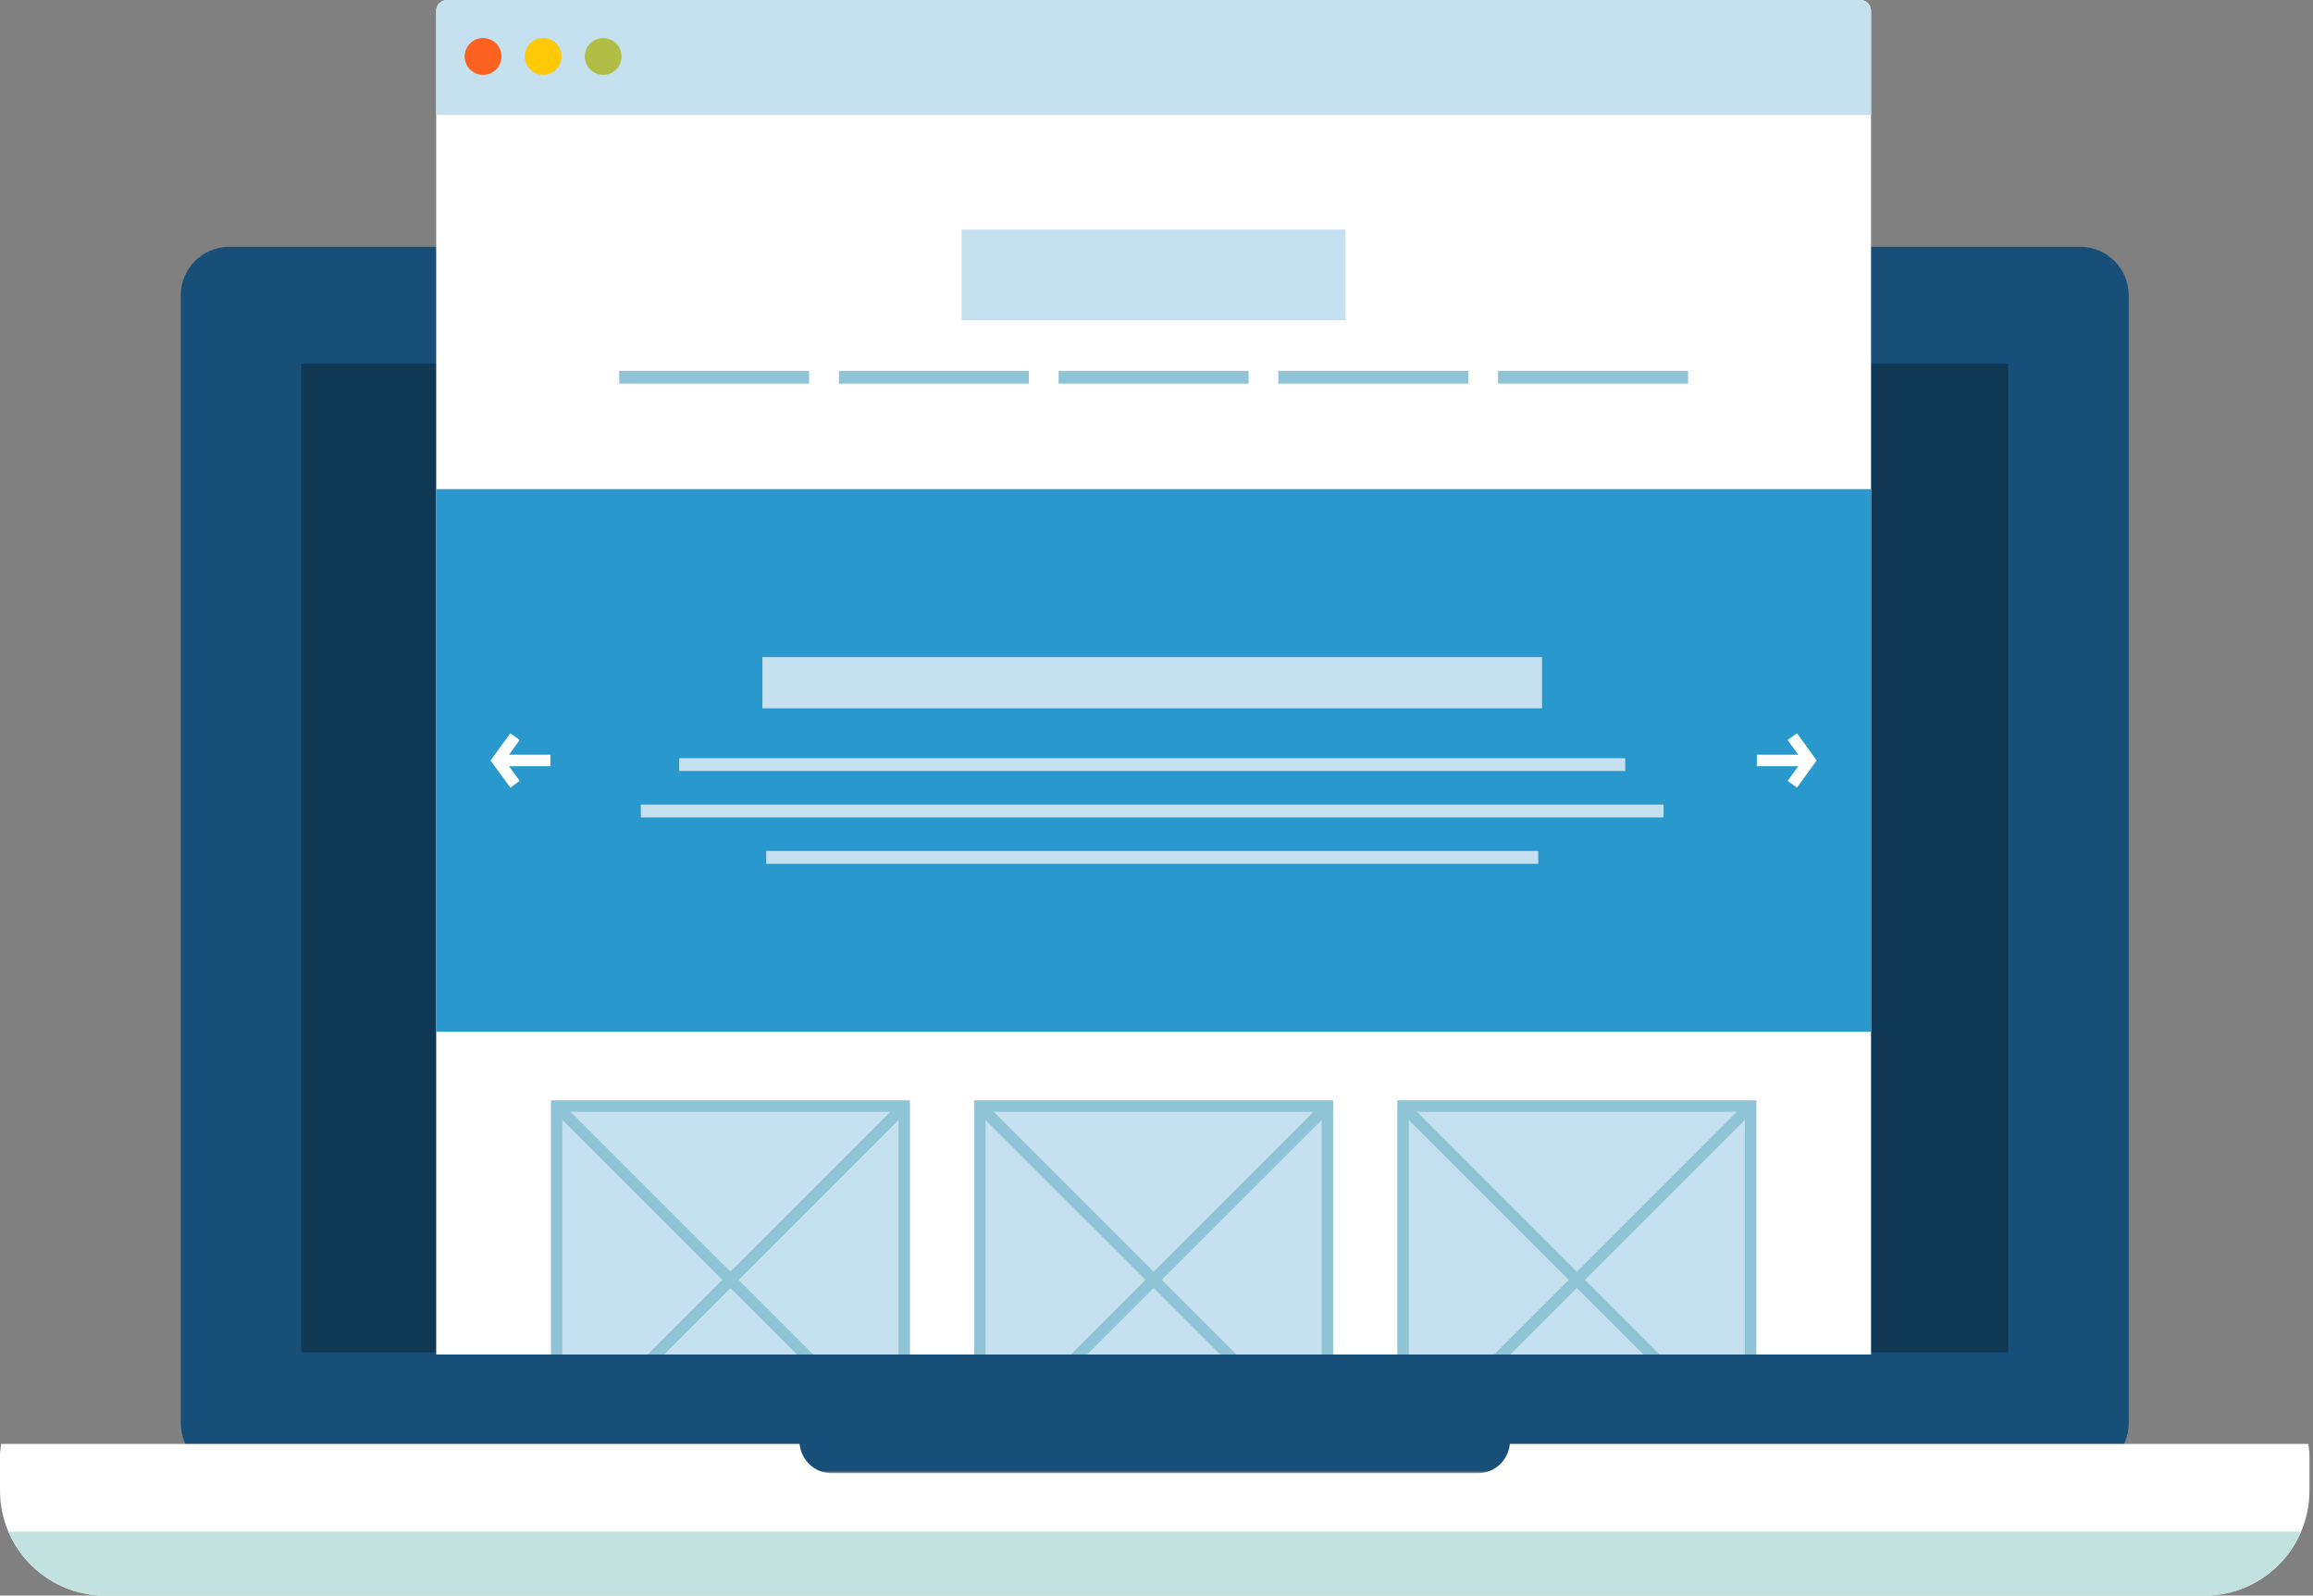 <svg width="403" height="278" viewBox="0 0 403 278" fill="none" xmlns="http://www.w3.org/2000/svg">
<rect x="0" y="0" width="403" height="278" fill="#808080" stroke="none"/>
<path d="M362.432 43H39.941C35.268 43 31.497 46.783 31.497 51.453V247.957C31.497 252.61 35.267 256.392 39.941 256.392H362.433C367.108 256.392 370.896 252.61 370.896 247.957V51.453C370.896 46.783 367.106 43 362.432 43Z" fill="#174F78"/>
<path d="M349.884 63.332H52.509V235.614H349.884V63.332Z" fill="#103754"/>
<path d="M402.176 251.572H263.071C262.78 254.42 260.463 256.661 257.548 256.661H144.848C141.924 256.661 139.607 254.419 139.313 251.572H0.208C0.126 252.26 0 252.914 0 253.607V259.698C0 269.787 8.197 278 18.299 278H384.1C394.203 278 402.386 269.787 402.386 259.698V253.607C402.386 252.914 402.274 252.26 402.176 251.572Z" fill="white"/>
<path d="M1.461 266.86C4.252 273.398 10.746 278 18.299 278H384.1C391.66 278 398.143 273.398 400.929 266.86H1.461Z" fill="#C1E2DE"/>
<g clip-path="url(#clip0)">
<path d="M326 352.588C326 353.625 325.155 354.467 324.123 354.467H77.879C76.837 354.467 76 353.623 76 352.588V1.879C76 0.842 76.838 0 77.879 0H324.121C325.153 0 325.998 0.842 325.998 1.879V352.588H326Z" fill="white"/>
<path d="M326 20.024V1.879C326 0.84 325.155 0 324.123 0H77.879C76.838 0 76 0.842 76 1.879V20.024H326Z" fill="#C5E0EF"/>
<path d="M326 85.225H76V179.762H326V85.225Z" fill="#2898CD"/>
<path d="M268.675 114.488H132.832V123.408H268.675V114.488Z" fill="#C5E0EF"/>
<path d="M283.173 132.101H118.336V134.334H283.173V132.101Z" fill="#C5E0EF"/>
<path d="M289.855 140.188H111.649V142.419H289.855V140.188Z" fill="#C5E0EF"/>
<path d="M268.009 148.266H133.494V150.498H268.009V148.266Z" fill="#C5E0EF"/>
<path d="M234.44 39.992H167.553V55.796H234.44V39.992Z" fill="#C5E0EF"/>
<path d="M140.981 64.612H107.882V66.844H140.981V64.612Z" fill="#8FC4D7"/>
<path d="M179.264 64.612H146.167V66.844H179.264V64.612Z" fill="#8FC4D7"/>
<path d="M217.553 64.612H184.447V66.844H217.553V64.612Z" fill="#8FC4D7"/>
<path d="M255.835 64.612H222.732V66.844H255.835V64.612Z" fill="#8FC4D7"/>
<path d="M294.122 64.612H261.011V66.844H294.122V64.612Z" fill="#8FC4D7"/>
<path d="M313.087 137.229L311.464 136.049L314.049 132.495L311.464 128.938L313.087 127.758L316.529 132.495L313.087 137.229Z" fill="white"/>
<path d="M315.289 133.499H306.106V131.492H315.289V133.499Z" fill="white"/>
<path d="M88.918 137.231L85.471 132.495L88.918 127.758L90.542 128.938L87.955 132.495L90.54 136.049L88.918 137.231Z" fill="white"/>
<path d="M95.894 133.499H86.713V131.492H95.894V133.499Z" fill="white"/>
<path d="M157.548 192.707H96.986V253.27H157.548V192.707Z" fill="#C5E0EF"/>
<path d="M156.542 193.709V252.265H97.99V193.709H156.542ZM158.55 191.703H95.984V254.273H158.55V191.703Z" fill="#8FC4D7"/>
<path d="M97.991 253.27C97.734 253.27 97.477 253.17 97.282 252.975C96.889 252.582 96.889 251.95 97.282 251.557L155.832 193.006C156.225 192.613 156.859 192.613 157.252 193.006C157.644 193.399 157.644 194.033 157.252 194.426L98.701 252.975C98.506 253.17 98.248 253.27 97.991 253.27Z" fill="#8FC4D7"/>
<path d="M156.542 253.27C156.285 253.27 156.028 253.17 155.832 252.975L97.282 194.426C96.889 194.033 96.889 193.399 97.282 193.006C97.674 192.613 98.308 192.613 98.701 193.006L157.252 251.557C157.644 251.95 157.644 252.582 157.252 252.975C157.056 253.17 156.799 253.27 156.542 253.27Z" fill="#8FC4D7"/>
<path d="M231.283 192.707H170.719V253.27H231.283V192.707Z" fill="#C5E0EF"/>
<path d="M230.279 193.709V252.265H171.725V193.709H230.279ZM232.285 191.703H169.717V254.273H232.285V191.703Z" fill="#8FC4D7"/>
<path d="M171.723 253.27C171.466 253.27 171.209 253.169 171.013 252.974C170.62 252.581 170.62 251.949 171.013 251.556L229.569 193.005C229.962 192.613 230.598 192.613 230.99 193.005C231.383 193.398 231.383 194.032 230.99 194.425L172.433 252.974C172.235 253.169 171.98 253.27 171.723 253.27Z" fill="#8FC4D7"/>
<path d="M230.279 253.27C230.022 253.27 229.765 253.17 229.569 252.975L171.013 194.424C170.62 194.031 170.62 193.397 171.013 193.004C171.406 192.612 172.04 192.612 172.433 193.004L230.99 251.555C231.383 251.948 231.383 252.58 230.99 252.973C230.793 253.17 230.534 253.27 230.279 253.27Z" fill="#8FC4D7"/>
<path d="M305.018 192.707H244.456V253.27H305.018V192.707Z" fill="#C5E0EF"/>
<path d="M304.014 193.709V252.265H245.462V193.709H304.014ZM306.018 191.703H243.454V254.273H306.018V191.703Z" fill="#8FC4D7"/>
<path d="M245.46 253.27C245.203 253.27 244.947 253.17 244.752 252.975C244.359 252.582 244.359 251.95 244.752 251.557L303.306 193.006C303.699 192.613 304.331 192.613 304.724 193.006C305.117 193.399 305.117 194.033 304.724 194.426L246.17 252.975C245.972 253.17 245.717 253.27 245.46 253.27Z" fill="#8FC4D7"/>
<path d="M304.014 253.27C303.757 253.27 303.502 253.17 303.306 252.975L244.752 194.426C244.359 194.033 244.359 193.399 244.752 193.006C245.145 192.613 245.777 192.613 246.17 193.006L304.724 251.557C305.117 251.95 305.117 252.582 304.724 252.975C304.527 253.17 304.271 253.27 304.014 253.27Z" fill="#8FC4D7"/>
<path d="M105.092 13.038C106.862 13.038 108.297 11.603 108.297 9.832C108.297 8.062 106.862 6.627 105.092 6.627C103.322 6.627 101.887 8.062 101.887 9.832C101.887 11.603 103.322 13.038 105.092 13.038Z" fill="#B1BE46"/>
<path d="M94.627 13.034C96.396 13.034 97.829 11.601 97.829 9.832C97.829 8.064 96.396 6.631 94.627 6.631C92.859 6.631 91.426 8.064 91.426 9.832C91.426 11.601 92.859 13.034 94.627 13.034Z" fill="#FFC907"/>
<path d="M84.165 13.039C85.936 13.039 87.372 11.604 87.372 9.832C87.372 8.061 85.936 6.625 84.165 6.625C82.393 6.625 80.958 8.061 80.958 9.832C80.958 11.604 82.393 13.039 84.165 13.039Z" fill="#FD6120"/>
</g>
<defs>
<clipPath id="clip0">
<rect width="250" height="236" fill="white" transform="translate(76)"/>
</clipPath>
</defs>
</svg>
